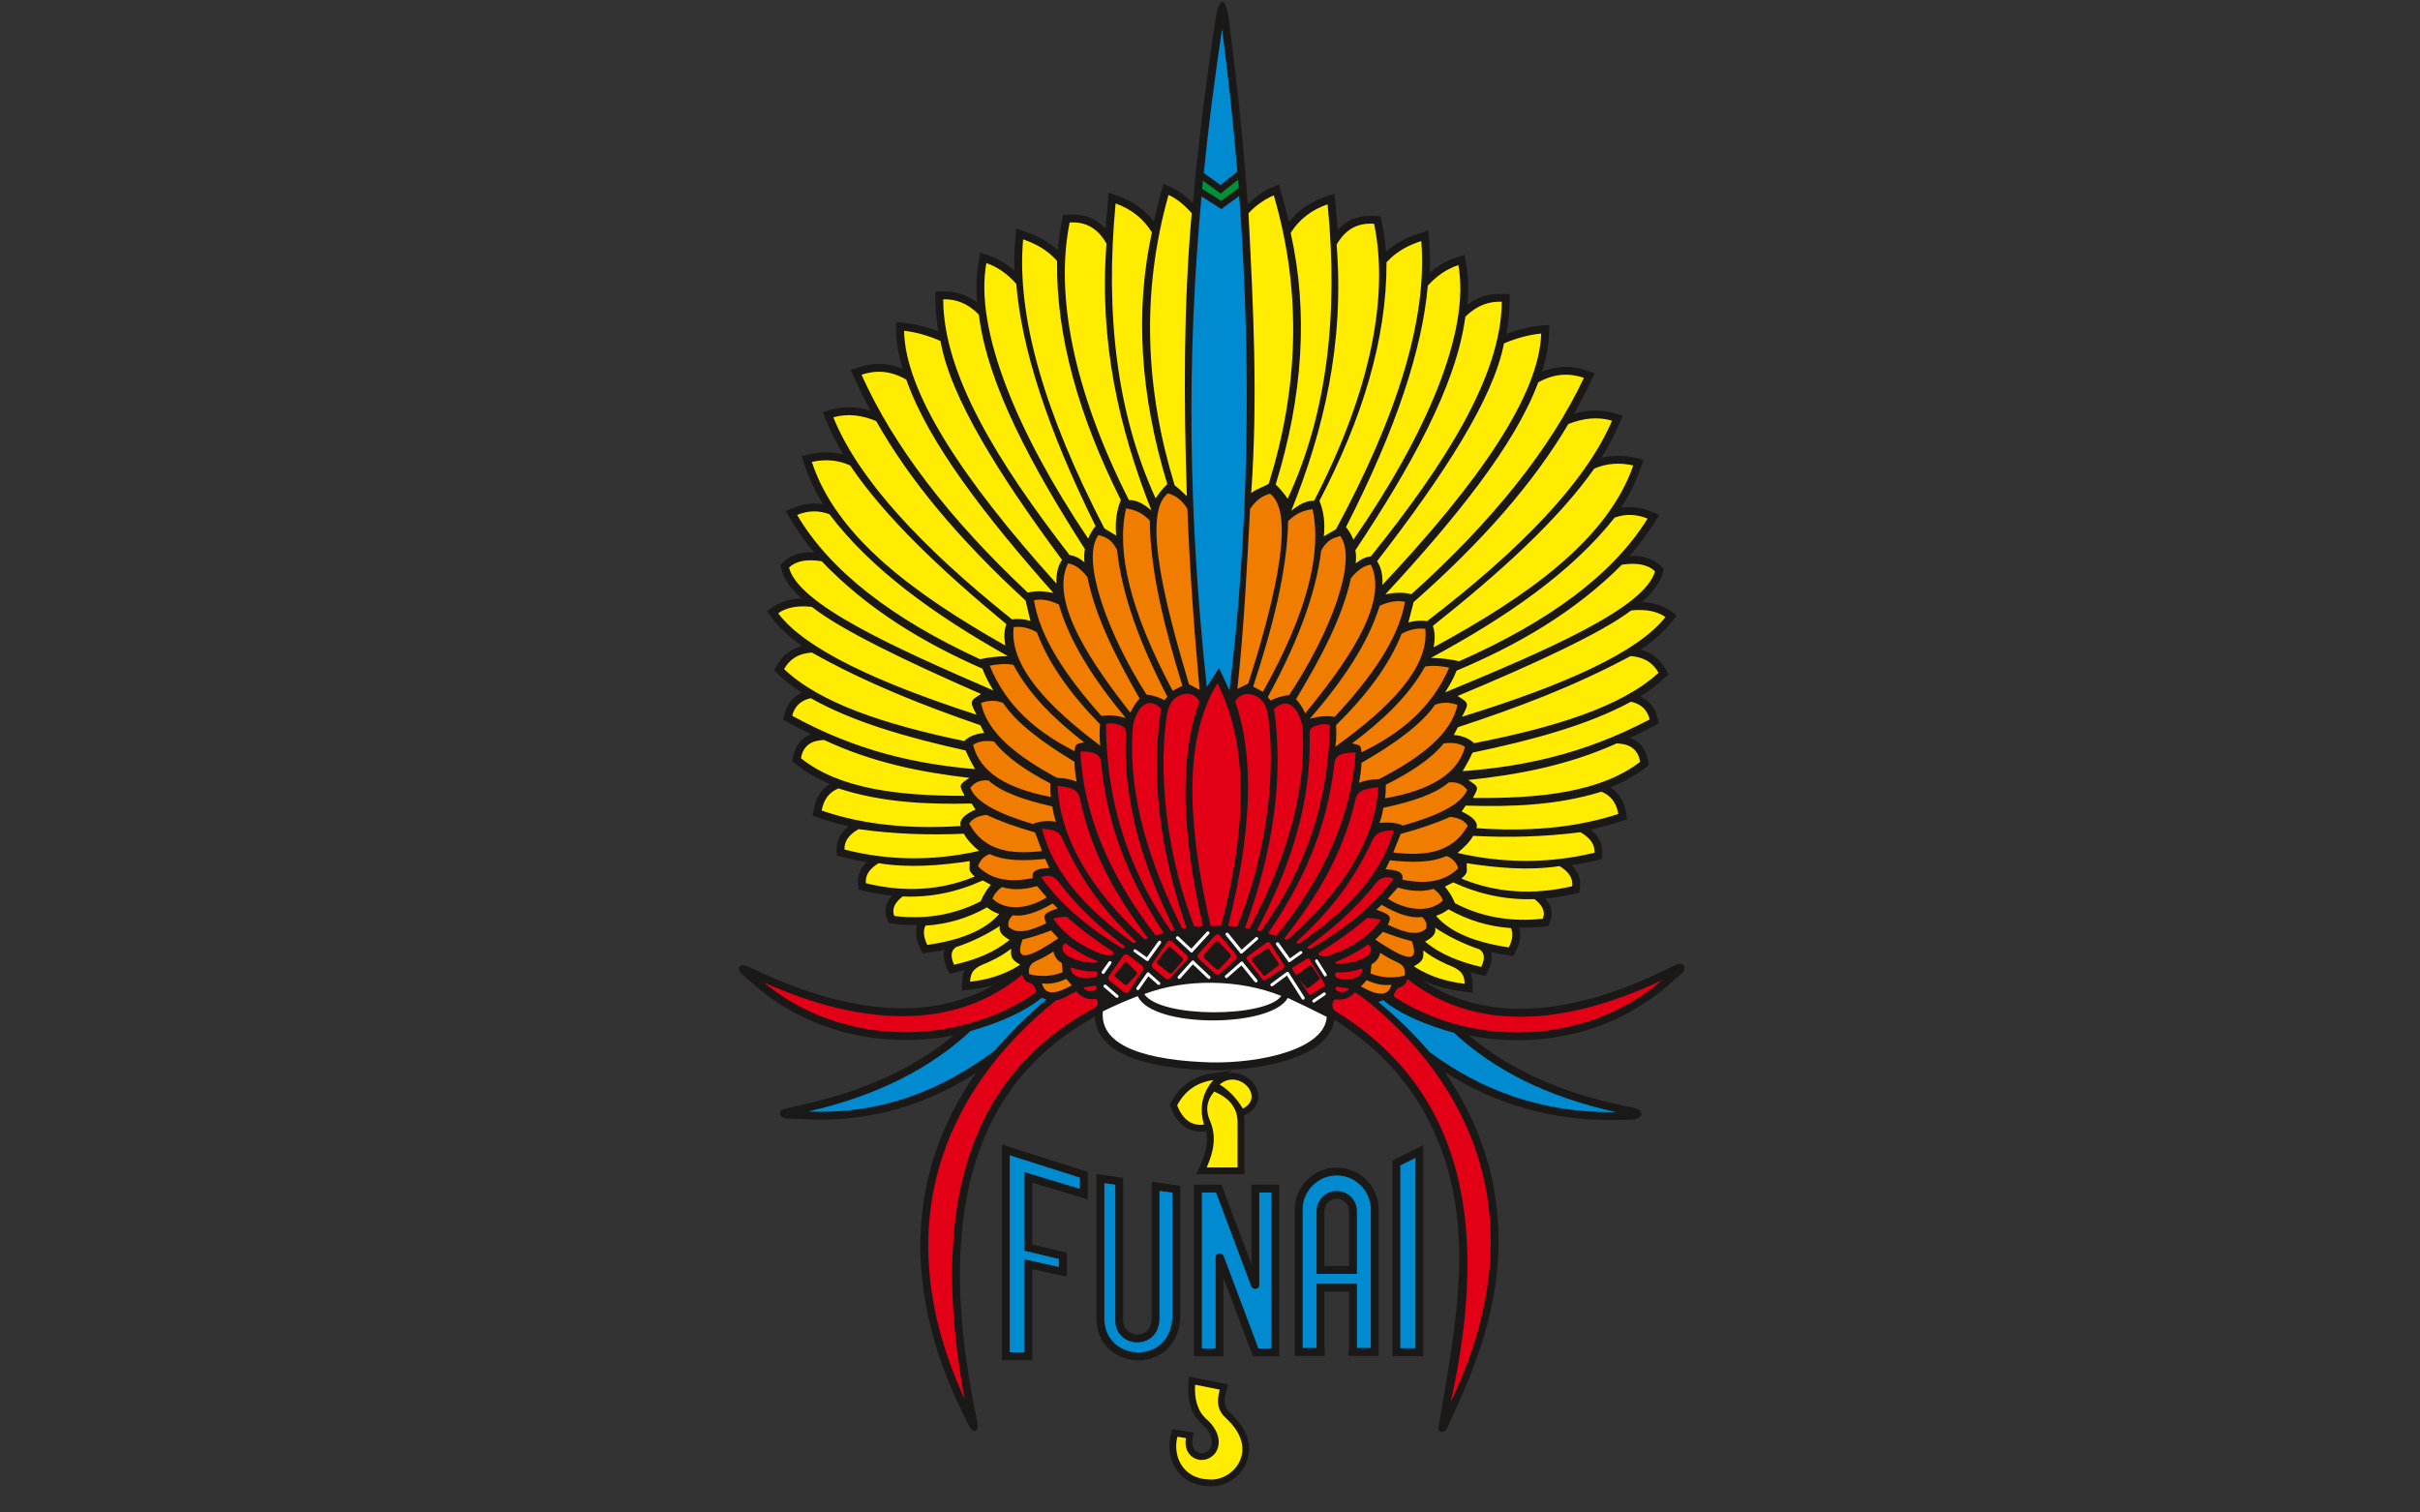 <svg xmlns="http://www.w3.org/2000/svg" viewBox="0 0 800 500"><rect x="0" y="0" width="800" height="500" fill="#333333" stroke="none"/><path d="M239.061 161.593c.266-4.183.6-8.359.994-12.522l.456-4.816 4.553 1.633c6.862 2.461 12.609 6.447 16.967 12.061.997-4.539 2.134-9.075 3.412-13.608l1.19-4.223 3.99 1.826c3.795 1.736 7.153 4.333 10.1 7.292.104-1.171.21-2.342.317-3.513l.122-1.325-.014-.009 1.141-12.77.12.087c2.281-22.083 5.143-44.101 8.465-66.051 2.002-16.696 5.808-16.543 7.441.072 2.847 21.651 5.203 43.366 7.044 65.126l.004-.003.088 1.103c.057.677.113 1.355.169 2.032l.165 2.006-.009.007.232 2.886.021-.015.24 3.263.142 1.77-.011.008.125 1.695c.106 1.435.209 2.871.311 4.307 3.16-3.198 6.787-5.998 10.912-7.804l3.913-1.714 1.201 4.099c1.34 4.575 2.532 9.152 3.58 13.729 4.454-5.623 10.324-9.55 17.269-11.936l4.491-1.543.469 4.726c.414 4.175.765 8.363 1.048 12.561 4.487-4.855 10.3-7.147 17.641-6.654l2.843.191.582 2.79c.968 4.637 1.631 9.342 2.026 14.08 4.517-4.076 9.663-6.657 15.614-8.645l4.55-1.521.386 4.782c.409 5.065.495 10.212.296 15.415 3.648-3.182 7.795-5.668 12.489-7.197l4.095-1.335.767 4.238c1.109 6.126 1.27 12.663.668 19.459 4.783-3.487 10.265-5.312 16.483-5.082l3.649.134-.03 3.651c-.042 5.114-.607 10.248-1.58 15.349 5.233-1.983 10.662-3.379 16.248-3.941l4.266-.429-.134 4.286c-.187 5.938-1.421 12.045-3.335 18.106 6.848-2.856 13.774-3.135 21.15-.652l4.002 1.347-1.804 3.819c-2.483 5.256-5.19 10.43-8.095 15.521 6.269-1.839 12.698-2.177 19.163-.298l4.077 1.184-1.671 3.902c-2.339 5.466-5.244 10.903-8.597 16.28 5.249-1.351 10.661-1.303 16.113-.062l4.098.932-1.384 3.969c-2.314 6.636-5.495 12.949-9.355 18.952 4.719-.808 9.429-.2 14.032 1.681l4.104 1.678-2.328 3.773c-3.454 5.598-7.43 10.888-11.821 15.886 5.346-.25 10.78.733 14.79 4.585l1.614 1.55-.594 2.157c-1.325 4.812-5.139 9.463-9.959 13.698 4.766.136 9.458 1.246 13.462 4.038l3.251 2.268-2.438 3.126c-3.834 4.915-9.072 9.358-14.798 13.297 5.056 1.303 9.043 4.165 11.834 9.158l1.452 2.596-2.193 2.009c-3.36 3.077-7.18 5.901-11.339 8.496 4.162 1.861 7.021 5.248 8.208 10.073l.702 2.854-2.6 1.369c-3.709 1.952-7.412 3.774-11.115 5.471 4.481 1.648 7.579 5.125 8.517 10.818l.366 2.22-1.784 1.37c-4.953 3.805-10.528 6.824-16.496 9.216 4.211 2.649 6.612 6.851 7.49 12.041l.539 3.189-3.073 1.008c-4.728 1.551-9.525 2.832-14.37 3.871 3.492 2.741 5.83 6.38 5.598 11.229l-.134 2.813-2.739.66c-3.944.951-7.89 1.73-11.837 2.338 2.836 2.704 4.596 6.172 4.048 10.468l-.331 2.596-2.55.59c-4.547 1.052-9.082 1.802-13.599 2.23 2.636 3.042 3.936 6.764 2.217 11.02l-.843 2.088-2.239.242c-3.931.423-7.821.591-11.664.486 1.198 3.712.142 7.6-1.562 11.089l-1.207 2.472-2.721-.404c-2.577-.382-5.256-.854-7.964-1.446.795 2.727.105 5.846-1.29 8.707l-1.313 2.691-2.916-.678c-1.469-.341-2.933-.711-4.388-1.113.681 1.476 1.069 3.241 1.125 5.401l.112 4.362-4.33-.536c-7.143-.884-13.713-2.571-19.973-5.6 34.249 23.368 77.424 13.578 112.941-3.224l7.886-3.73c3.445-2.018 6.185.615 3.109 4.014l-6.939 5.963c-18.347 15.767-41.404 24.447-65.49 25.655-9.719.487-19.535-.253-29.103-2.207 20.306 17.184 45.214 27.25 71.105 32.972l6.92 1.455c6.129 1.121 5.487 5.805-.682 5.781l-6.999.19c-30.207.4-57.121-7.203-81.856-22.926 5.111 7.358 9.602 15.155 13.341 23.39 9.033 19.891 13.086 41.064 12.268 62.886-1.134 30.258-11.827 56.735-24.441 83.632-1.482 2.78-4.535 2.095-4.107-.436 8.257-49.594 19.618-100.351-5.51-147.853-10.36-19.583-25.555-34.782-44.166-46.524-.12.855-.31 1.698-.57 2.523-4.734 15.008-30.107 20.125-48.023 21.302-3.378.186-6.75.331-10.136.275-15.3-.445-46.709-2.539-54.027-19.033-.933-2.104-1.417-4.306-1.508-6.556-18.126 10.009-33.264 23.459-44.239 41.186-11.691 18.882-17.317 40.431-19.261 62.403-2.288 25.866.393 52.635 5.067 78.102l2.317 11.468c.902 5.523-1.856 5.88-3.995 1.899l-5.431-11.117c-19.912-43.237-25.118-89.717-4.631-133.778 3.799-8.172 8.33-15.914 13.464-23.222-4.239 2.684-8.595 5.182-13.072 7.457-21.188 10.761-43.392 15.607-67.15 14.6-3.317-.142-6.635-.283-9.953-.424-4.141-.425-4.607-3.979-.356-4.773l9.72-2.221c25.575-5.844 50-15.896 70.208-32.679-32.269 6.448-67.091-.788-93.024-22.22-2.564-2.216-5.128-4.432-7.692-6.648-3.162-2.691-1.755-5.696 2.188-4.037l9.431 4.255c34.222 15.296 74.883 23.929 108.015 4.755-3.436.961-6.991 1.621-10.706 2.055l-4.364.51.173-4.39c.084-2.133.483-3.878 1.163-5.339-1.389.375-2.786.719-4.189 1.038l-2.965.674-1.278-2.76c-1.321-2.855-1.957-5.952-1.15-8.655-2.621.555-5.217.995-7.721 1.351l-2.764.392-1.173-2.533c-1.627-3.513-2.603-7.378-1.377-11.063-3.747.066-7.538-.135-11.366-.591l-2.259-.268-.809-2.126c-1.625-4.269-.304-7.955 2.34-10.97-4.408-.469-8.833-1.257-13.267-2.345l-2.549-.626-.289-2.609c-.475-4.283 1.298-7.73 4.138-10.415-3.853-.643-7.703-1.454-11.55-2.437l-2.734-.698-.092-2.82c-.158-4.84 2.177-8.449 5.676-11.168-4.734-1.082-9.418-2.403-14.031-3.993l-3.045-1.05.571-3.17c.932-5.174 3.351-9.363 7.556-11.979-5.833-2.448-11.271-5.521-16.087-9.375l-1.739-1.391.386-2.194c.995-5.65 4.077-9.126 8.557-10.742-3.619-1.732-7.233-3.59-10.852-5.578l-2.554-1.403.723-2.823c1.227-4.79 4.077-8.172 8.239-10.005-4.061-2.639-7.782-5.504-11.046-8.619l-2.117-2.021 1.441-2.548c2.809-4.967 6.782-7.822 11.848-9.082-5.938-4.249-10.924-8.744-14.435-13.449l-2.325-3.116 3.193-2.218c3.973-2.759 8.607-3.837 13.318-3.934-4.694-4.291-8.388-8.986-9.624-13.821l-.544-2.128 1.587-1.518c3.989-3.816 9.337-4.769 14.623-4.474-4.254-5.05-8.094-10.387-11.412-16.027l-2.208-3.753 4.035-1.635c4.55-1.843 9.18-2.417 13.807-1.577-3.712-6.046-6.751-12.396-8.933-19.061l-1.289-3.938 4.045-.899c5.355-1.19 10.674-1.194 15.809.187-3.224-5.416-6.004-10.888-8.226-16.381l-1.567-3.873 4.017-1.148c6.368-1.821 12.669-1.44 18.801.443-2.785-5.124-5.374-10.33-7.74-15.613l-1.698-3.791 3.942-1.31c7.261-2.413 14.056-2.092 20.741.797-1.794-6.077-2.919-12.19-3.018-18.123l-.072-4.271 4.246.474c5.487.612 10.806 2.059 15.921 4.089-.915-5.113-1.427-10.253-1.426-15.368l.001-3.65 3.649-.105c6.192-.178 11.574 1.718 16.249 5.273-.565-6.809-.38-13.351.737-19.472l.782-4.292 4.128 1.41c4.58 1.564 8.612 4.062 12.147 7.226-.146-5.178-.016-10.297.427-15.332l.423-4.816 4.562 1.599c5.875 2.058 10.918 4.704 15.317 8.833.381-4.736 1.025-9.437 1.97-14.071l.577-2.828 2.881-.172c7.282-.434 13 1.96 17.387 6.827z" style="fill:#1b1918;fill-rule:evenodd" transform="translate(199.836 -36.3) scale(.693)"/><path d="M363.625 519.928c3.728 1.733 7.587 2.759 11.734 2.229-1.586 6.195-7.305 4.856-14.52.794.929-1.008 1.857-2.015 2.787-3.023zm-143.379-.58c-3.684 1.701-7.486 2.692-11.55 2.126 1.469 6.209 7.103 4.92 14.242.921-.897-1.016-1.795-2.031-2.693-3.047zm-6.094-13.108c.413 2.173 1.476 4.109 3.968 5.527.142 1.464.283 2.929.425 4.393-5.216 2.061-10.536 2.261-15.943.921-.709-3.426.922-5.292 3.614-6.448 3.357-1.464 5.718-2.929 7.936-4.393zm-14.738-5.668c4.647-1.104 9.146-2.651 13.604-4.322 1.157 1.252 2.315 2.504 3.472 3.755-12.163 8.152-21.591 12.875-17.076.567zm14.379-17.196c-6.839 3.881-13.348 6.494-18.945 5.602-1.604 1.361-2.562 3.047-2.096 5.446 3.4 3.653 9.851 2.389 18.013-1.633-1.854-3.841-1.283-4.801 5.435-7.08-.802-.778-1.605-1.557-2.407-2.334zm-24.224-7.858c5.59 1.712 11.18 1.141 16.77-.467 1.527 1.79 3.054 3.579 4.581 5.369-7.449 4.952-19.032 7.249-25.777.7.596-2.089 2.175-3.93 4.426-5.602zm-11.386-9.88c.92-2.893 2.788-4.84 5.603-5.839 7.397 3.463 16.716 3.256 26.434 2.288.658 1.447 1.315 2.893 1.973 4.34-5.027.149-8.764 1.082-7.891 4.813-11.854 2.472-20.369.341-26.119-5.603zm4.197-24.497c6.336 3.041 14.15 5.787 22.979 8.331 1.121 2.964 2.242 5.928 3.363 8.893-14.468 1.609-27.52.288-34.749-13.105 1.682-2.496 4.485-3.87 8.407-4.119zm.837-16.432c6.145 5.58 17.185 9.382 30.45 12.374.282 2.244.767 4.71 1.698 7.279-4.328-.607-8.008-.243-11.04 1.092-15.002-4.513-26.82-9.801-29.844-17.227 2.103-2.791 5.015-3.964 8.735-3.518zm-7.4-17.044c2.564-1.671 5.899-2.185 10.005-1.543 6.127 7.841 15.835 14.171 26.841 19.956-.081 2.152.015 4.306.192 6.459-20.635-3.916-33.85-11.702-37.038-24.872zm3.824-19.959c3.382-1.268 6.863-1.437 10.492 0 6.3 9.482 18.668 18.799 34.052 28.036.06 3.166.459 6.332 1.012 9.5-2.609-1.138-5.799-1.692-9.387-1.844-19.504-10.492-33.603-22.004-36.169-35.691zm4.102-17.778c3.772-.772 7.543-1.09 11.317-.409 7.632 14.401 19.858 26.183 33.677 36.95-4.06.901-4.097.787-4.499 4.227-17.794-8.975-32.52-21.246-40.495-40.767zm11.453-18.407c3.681-.454 7.363.363 11.044 2.454 5.601 15.02 16.167 29.609 30.132 43.903-.273 3.18-.319 7.044.136 10.226-25.119-18.785-43.489-38.163-41.313-56.584zm9.681-12.816c3.442-.682 7.328-.181 11.862 2.045 5.188 18.043 16.897 36.085 31.905 54.129-3.863-1.114-7.727-1.66-11.589-.954-16.665-18.72-29.336-37.229-32.178-55.22zm16.256-17.6c3.183.507 6.26 2.696 9.233 6.571 3.878 19.309 13.852 38.621 24.891 57.932-1.921 2.009-3.214 4.335-4.416 6.705-17.06-21.671-39.036-52.642-29.708-71.208zm14.539-13.527c2.935 1.002 5.869 1.511 8.805 7.014 2.349 22.072 11.327 45.675 24.026 70.138-.448.547-.895 1.094-1.343 1.642-2.886-1.492-5.771-2.388-8.655-2.686-18.927-29.762-31.369-64.9-22.832-76.107zm13.132-12.684c3.63.592 7.31 1.632 11.341 5.82.136 24.105 7.01 51.098 15.52 78.793-1.542.796-3.084 1.592-4.626 2.388-20.34-38.029-26.968-66.482-22.235-87zm35.069 86.553c-2.674-29.168-4.737-58.031-5.82-86.403-2.858-4.452-5.993-6.44-9.252-7.312-13.451 9.78.857 60.271 9.998 91.03 1.691.895 3.383 1.791 5.074 2.686zm18.021-.402c3.141-29.14 4.553-57.551 6.061-85.91 2.975-4.425 6.196-6.386 9.529-7.229 13.562 9.899-.632 59.825-10.383 90.498-1.736.88-3.471 1.76-5.207 2.64zm35.856-85.798c-3.706.559-7.469 1.567-11.636 5.718-.483 24.101-7.626 51.336-16.691 78.952 1.559.809 3.119 1.619 4.678 2.429 21.262-37.842 28.175-66.54 23.648-87.098zm13.195 12.8c-3.004.975-6 1.458-9.069 6.934-2.709 22.048-12.192 45.568-25.476 69.914.448.551.896 1.102 1.345 1.653 2.961-1.466 5.912-2.336 8.854-2.608 19.705-29.59 32.881-64.612 24.346-75.893zm14.616 13.655c-3.249.478-6.415 2.64-9.499 6.488-4.226 19.272-14.663 38.492-26.183 57.702 1.928 2.026 3.212 4.363 4.402 6.744 17.687-21.515 40.515-52.286 31.28-70.934zm16.306 17.744c-3.497-.713-7.461-.247-12.112 1.938-5.543 17.994-17.728 35.93-33.273 53.837 3.951-1.079 7.895-1.591 11.819-.85 17.243-18.568 30.414-36.963 33.566-54.925zm9.677 12.901c-3.744-.487-7.505.297-11.284 2.355-5.92 14.967-16.891 29.461-31.321 43.629.233 3.183.224 7.046-.285 10.223 25.855-18.558 44.843-37.769 42.89-56.207zm11.402 18.506c-3.831-.806-7.668-1.157-11.521-.51-7.979 14.33-20.601 26.002-34.832 36.644 4.123.938 4.162.824 4.522 4.266 18.254-8.815 33.429-20.953 41.831-40.4zm3.924 17.812c-3.426-1.298-6.97-1.498-10.687-.093-6.553 9.424-19.283 18.63-35.086 27.728-.107 3.165-.558 6.328-1.167 9.489 2.674-1.114 5.931-1.64 9.588-1.76 20.017-10.316 34.543-21.701 37.352-35.364zm3.609 19.99c-2.588-1.694-5.977-2.237-10.169-1.632-6.353 7.786-16.332 14.028-27.625 19.713.051 2.153-.077 4.305-.288 6.457 21.075-3.731 34.646-11.398 38.082-24.538zm-7.781 16.976c-6.34 5.525-17.639 9.227-31.193 12.1-.32 2.241-.849 4.703-1.834 7.263 4.417-.568 8.16-.171 11.229 1.191 15.345-4.379 27.459-9.56 30.645-16.958-2.102-2.81-5.051-4.008-8.847-3.596zm.617 16.438c-6.497 2.984-14.496 5.659-23.526 8.125-1.184 2.953-2.368 5.907-3.553 8.861 14.715 1.738 28.028.534 35.583-12.793-1.678-2.511-4.513-3.909-8.504-4.193zm3.925 24.531c-.896-2.901-2.77-4.864-5.623-5.889-7.585 3.396-17.074 3.106-26.959 2.052-.69 1.44-1.381 2.881-2.071 4.322 5.118.194 8.912 1.161 7.969 4.883 12.039 2.578 20.743.523 26.685-5.369zm-11.74 9.777c-5.718 1.663-11.404 1.041-17.075-.617-1.58 1.776-3.162 3.552-4.743 5.328 7.516 5.018 19.282 7.418 26.247.93-.578-2.094-2.159-3.949-4.428-5.641zm-24.787 7.641c6.911 3.942 13.503 6.613 19.217 5.771 1.614 1.375 2.565 3.069 2.057 5.465-3.515 3.623-10.069 2.3-18.324-1.794 1.943-3.824 1.375-4.788-5.435-7.128.829-.771 1.658-1.542 2.485-2.313zm14.4 17.322c-4.717-1.145-9.278-2.732-13.795-4.444-1.197 1.241-2.394 2.483-3.591 3.724 12.272 8.26 21.808 13.067 17.386.72zm-15.093 5.536c-.452 2.169-1.562 4.095-4.121 5.49-.165 1.463-.331 2.926-.496 4.389 5.284 2.107 10.7 2.355 16.226 1.064.771-3.419-.863-5.299-3.588-6.48-3.398-1.494-5.782-2.98-8.021-4.463z" style="fill:#f07c00;fill-rule:evenodd" transform="translate(199.836 -36.3) scale(.693)"/><path d="M370.349 491.167c-2.04-.52-4.197-.818-6.471-.894-7.348 6.09-14.826 11.586-22.497 16.216-1.137.757-.78 1.669.314 1.929 1.596.214 3.234.026 4.956-.543 10.112-3.666 18.307-8.982 23.698-16.708zm-34.181 18.505 7.202 11.927c.245.406.558.967.157 1.212l-6.178 3.772c-.401.245-.949.547-1.212.157l-4.679-6.938 3.462 3.807c.315.347.843.132 1.212-.157l4.902-3.831c.369-.288.105-.817-.157-1.212l-3.607-5.434c-.263-.394-.829-.123-1.212.157l-5.834 4.274c-.106.077-.164.175-.188.288l-1.684-2.497c-.263-.389-.561-.963-.157-1.212l6.761-4.158c.405-.248.967-.562 1.212-.157zm-18.791-7.641 6.445 10.223c.379.601.822 1.423.235 1.815l-8.211 5.476c-.587.392-1.379.791-1.815.236l-7.232-9.211c-.436-.555-.813-1.398-.236-1.815l8.999-6.488c.577-.416 1.435-.836 1.815-.235zm-.515 2.887 4.535 6.767c.264.394.529.924.157 1.212l-6.004 4.642c-.372.288-.925.531-1.212.157l-5.292-6.904c-.286-.373-.552-.948-.157-1.212l6.761-4.506c.396-.264.947-.551 1.212-.157zm-23.439-6.453 7.588 9.05c.577.687.955 1.684.297 2.287l-7.565 6.927c-.659.603-1.625.897-2.287.297l-7.935-7.195c-.662-.6-.897-1.621-.297-2.287l7.912-8.784c.6-.666 1.71-.984 2.287-.296zm-.454 3.219 5.286 5.527c.491.514.712 1.293.235 1.815l-4.907 5.36c-.477.522-1.292.711-1.815.236l-5.609-5.095c-.523-.475-.712-1.286-.236-1.815l5.231-5.792c.477-.529 1.323-.749 1.815-.236zm-22.272-.204 6.893 6.383c.659.609.899 1.627.296 2.287l-7.97 8.725c-.603.661-1.6.871-2.287.297l-5.907-4.934c-.686-.573-.805-1.548-.297-2.287l6.985-10.174c.508-.739 1.628-.906 2.287-.296zm-.512 2.929 5.227 4.657c.531.473.698 1.278.236 1.815l-4.617 5.36c-.463.537-1.261.677-1.815.235l-5.145-4.109c-.553-.442-.669-1.25-.236-1.815l4.535-5.908c.434-.565 1.284-.709 1.815-.236zm-20.417 3.564 6.66 4.992c.718.538.791 1.54.297 2.287l-6.696 10.116c-.494.747-1.586.855-2.287.296l-6.777-5.397c-.701-.558-.812-1.553-.297-2.287l6.811-9.711c.515-.734 1.57-.835 2.287-.296zm-.436 3.606 4.288 4.327c.374.377.537.968.176 1.356l-4.309 4.626c-.362.388-.947.514-1.355.175l-4.472-3.712c-.408-.339-.522-.952-.176-1.355l4.492-5.242c.346-.404.981-.553 1.356-.176zm-15.479 21.535c-65.021 34.774-77.493 102.597-62.072 186.615-37.221-80.823-10.821-146.675 43.794-190.299 1.363.034 2.554-.625 3.788-1.188 1.914-.984 3.827-1.968 5.741-2.953 2.299 2.805 5.262 4.028 8.891 3.666.658-.039 1.006.165 1.27 1.426.252 1.395-.336 2.08-1.412 2.734zM75.969 521.042c48.389 21.629 91.847 22.524 123.329-3.757.558 2.116 1.717 3.562 3.758 4.026 1.226.368 1.523.951 2.416 2.416.953 1.602.251 2.271-.671 2.818-36.957 24.706-91.207 25.592-128.831-5.502zM348.591 534.682c62.868 38.623 73.175 104.943 55.069 186.501 38.677-80.479 14.867-145.841-38.241-190.087-2.514-1.802-4.643-3.787-7.525-5.302-2.464 2.784-5.287 3.731-8.967 3.337-.916-.143-1.279.603-1.603 1.861-.318 1.392.201 3.026 1.268 3.69zm155.852-14.701c-47.241 22.349-90.012 24.298-121.499-.625-.511 2.084-1.625 3.526-3.626 4.03-1.201.39-1.482.968-2.333 2.422-.909 1.59-.205 2.228.714 2.74 36.847 23.246 90.28 22.771 126.744-8.567zM265.485 390.382c-7.945-7.613-13.157 3.033-13.63 10.519-1.844 31.214 7.728 62.713 23.705 94.375.691-.099 1.383-.198 2.074-.296-12.82-37.284-17.148-72.227-12.149-104.598zm18.289-3.388c-9.401 25.702-8.821 61.407 1.741 107.115-1.393.058-2.785.116-4.178.174-11.576-29.344-17.561-67.591-13.334-99.264.71-5.325 2.336-10.215 8.505-11.533 2.655-.567 5.408.223 7.266 3.507zm-56.794 23.842c1.485 30.376 14.105 59.59 35.953 87.841 1.273-.425 2.546-.85 3.818-1.275-15.258-23.37-26.958-49.324-29.908-81.624-.305-3.842-3.837-4.897-9.864-4.942zm-10.868 16.461c1.242 24.968 15.522 49.362 41.672 73.234.479-.206.958-.411 1.437-.617-14.061-18.884-26.708-39.281-32.537-66.96-1.092-4.793-5.611-4.964-10.572-5.657zm84.699-40.274c9.208 25.783 8.106 61.478-3.306 107.086 1.418.07 2.835.141 4.253.212 12.211-29.238 18.855-67.426 15.002-99.132-.647-5.331-2.234-10.235-8.498-11.608-2.697-.591-5.512.174-7.451 3.442zm-28.841 108.834c-15.751-31.122-24.251-61.562-23.374-91.115.129-4.408.668-5.634-4.261-6.972-1.694-.46-3.388-.479-5.081-.012 0 34.62 9.343 67.732 31.088 98.845.542-.249 1.085-.497 1.628-.746zm47.422-105.283c8.202-7.541 13.357 3.15 13.733 10.639 1.432 31.226-8.769 62.636-25.496 94.151-.703-.105-1.405-.21-2.108-.315 13.592-37.164 18.501-72.064 13.872-104.476zm38.928 20.795c-1.948 30.359-15.221 59.456-37.879 87.509-1.29-.436-2.581-.873-3.871-1.309 15.876-23.231 28.165-49.077 31.632-81.346.366-3.839 3.979-4.862 10.118-4.853zm-109.769 92.725c-.53.223-1.061.447-1.591.67-15.115-9.225-28.625-19.915-38.604-33.831 2.987-1.452 5.638-.893 7.955 1.675 9.671 13.053 20.781 22.684 32.24 31.486zm-20.156 19.294c1.783-.199 3.524-.42 5.116-.717 1.943-.298 1.894 2.27-1.216 2.438-2.174.126-3.16-.699-3.899-1.72zm133.095-9.01c-3.897 1.327-7.824 2.033-11.796 1.833-1.444-.107-1.793 2.279.106 2.761 6.468 1.597 11.975-.559 11.691-4.594zm-26.476-9.955c.537.228 1.074.456 1.611.684 15.528-9.089 29.443-19.657 39.806-33.481-3.022-1.478-5.73-.944-8.127 1.603-10.037 12.965-21.492 22.495-33.29 31.194zm-45.881-10.362h4.997c10.99-41.915 14.55-83.415-1.723-115.793-18.093 29.092-12.701 74.858-3.274 115.793zm40.624 7.93c13.172-12.138 25.981-25.914 36.699-49.086 1.739-3.484 4.371-4.281 9.969-4.441-5.887 21.61-22.969 38.844-45.141 54.09-.509-.187-1.017-.375-1.527-.563zm34.708.821c-5.112 3.491-10.343 6.457-15.78 8.489-.875.441 1.113.907 2.383.863 13.127-1.226 16.864-6.074 13.396-9.351zm-9.196 21.084c-1.813-.215-3.584-.452-5.2-.763-1.975-.316-1.962 2.252 1.204 2.448 2.212.145 3.229-.67 3.996-1.685zm-132.847-10.079c3.806 1.361 7.652 2.102 11.554 1.936 1.418-.095 1.728 2.294-.143 2.76-6.372 1.54-11.747-.664-11.411-4.696zm146.733-85.891c-1.623 24.954-16.517 49.218-43.495 72.852-.485-.21-.97-.419-1.455-.629 14.593-18.757 27.766-39.037 34.1-66.661 1.181-4.782 5.787-4.913 10.85-5.562zm-115.409 73.782c-12.76-12.254-25.14-26.142-35.335-49.408-1.658-3.499-4.231-4.319-9.723-4.529 5.475 21.662 22.002 39.046 43.552 54.486.502-.183 1.004-.366 1.506-.549zm-39.695-11.18c2.01-.502 4.131-.782 6.364-.837 7.128 6.155 14.392 11.716 21.856 16.413 1.106.768.743 1.676-.335 1.926-1.57.2-3.175-.003-4.857-.586-9.875-3.754-17.844-9.142-23.029-16.916zm97.227 5.449c16.489-30.977 25.583-61.337 25.112-90.895-.069-4.409-.6-5.64 4.44-6.933 1.732-.445 3.458-.448 5.176.033-.495 34.615-10.486 67.64-33.08 98.555-.549-.253-1.098-.507-1.647-.76zm-91.613 6.247c4.97 3.536 10.062 6.548 15.37 8.627.853.449-1.106.897-2.352.842-12.869-1.341-16.469-6.223-13.019-9.469z" style="fill:#e30016;fill-rule:evenodd" transform="translate(199.836 -36.3) scale(.693)"/><path d="M482.595 582.921c-33.078-7.311-58.395-20.238-77.281-37.82-13.274-3.747-25.138-8.534-33.899-15.607-.762.284-1.524.567-2.286.851 9.039 7.409 16.914 15.172 24.445 23.908 24.921 18.352 53.601 29.138 89.022 28.669zM294.589 66.218c-3.551 23.463-6.462 46.239-8.727 68.656l7.971 5.781 8.041-6.361c-1.843-22.402-4.265-45.1-7.285-68.077zm-9.807 79.848c-7.09 77.197-6.397 150.733 2.519 234.093 1.952-3.048 3.904-6.096 5.856-9.144 1.66 3.6 3.319 7.199 4.979 10.799 8.905-73.89 10.77-152.834 4.643-235.93l-8.53 6.207zM97.139 582.603c33.029-7.547 58.412-20.655 77.459-38.372 13.266-3.842 25.142-8.713 33.963-15.849.755.278 1.51.556 2.264.834-9.101 7.473-17.288 15.759-24.906 24.549-25.064 18.53-53.546 30.333-88.78 28.839z" style="fill:#008bd0;fill-rule:evenodd" transform="translate(199.836 -36.3) scale(.693)"/><path d="m285.094 142.446 9.033 5.75 8.37-6.091-.317-3.946-8.262 6.536-8.476-6.147z" style="fill:#009035;fill-rule:evenodd" transform="translate(199.836 -36.3) scale(.693)"/><path d="M337.653 530.105c.121.396.601.726.942.498l4.98-3.347c.342-.229.621-.546.498-.943-.122-.397-.6-.728-.942-.498l-4.98 3.347c-.343.23-.62.546-.497.943zm-96.101-19.116c.339.239.419.712.18 1.049l-3.262 4.615c-.238.34-.711.421-1.05.182-.339-.239-.419-.712-.18-1.05l3.262-4.615c.238-.34.711-.421 1.05-.182zm-3.191 11.18c-.339.239-.494.779-.18 1.05l5.649 4.867c.314.271.712.42 1.05.18.339-.239.495-.779.18-1.051l-5.649-4.867c-.314-.271-.711-.42-1.05-.18zm26.869-20.914c.339.239.421.715.18 1.05l-5.676 7.906c-.043.205-.174.411-.346.532-.339.24-.715.061-1.05-.18l-5.838-4.175c-.336-.24-.158-.811.18-1.05.339-.239.713-.061 1.05.18l4.968 3.553 5.481-7.635c.242-.337.712-.42 1.05-.18zm-5.464 15.073c.118.083.205.193.258.317l4.946 4.416c.31.276.159.81-.18 1.05-.339.24-.742.096-1.05-.18l-4.295-3.834-4.394 6.283c-.237.339-.712.42-1.05.181-.339-.24-.419-.711-.18-1.05l4.896-7.002c.238-.34.711-.42 1.05-.18zm28.514-19.532c.338.239.458.747.18 1.051l-7.656 8.367c-.051.174-.162.34-.313.447-.339.24-.749.102-1.051-.18l-6.717-6.311c-.301-.282-.158-.811.18-1.05.339-.239.749-.104 1.05.18l5.995 5.633 7.28-7.957c.28-.306.711-.42 1.05-.18zm.502 22.484c.338-.239.479-.768.18-1.051l-7.546-7.144c-.05-.162-.153-.311-.298-.414-.339-.24-.776-.128-1.05.18l-6.529 7.315c-.275.308-.158.811.18 1.05.339.24.775.129 1.051-.18l5.905-6.618 7.056 6.681c.301.284.712.42 1.05.18zm7.776-21.848c-.338.239-.439.731-.18 1.051l6.637 8.206c.047.187.166.369.327.483.339.24.741.093 1.05-.18l7.282-6.436c.309-.273.158-.811-.18-1.05-.339-.24-.741-.094-1.051.18l-6.508 5.752-6.328-7.824c-.26-.322-.712-.42-1.05-.18zm14.645 23.481c.338-.239.439-.731.18-1.051l-6.639-8.208c-.047-.188-.164-.367-.325-.481-.339-.24-.741-.093-1.05.18l-7.282 6.436c-.309.273-.158.811.18 1.05.339.24.741.094 1.05-.18l6.508-5.752 6.328 7.824c.26.322.712.42 1.05.18zm9.409-18.897c-.338.239-.42.717-.18 1.052l5.489 7.656c.043.204.174.409.345.53.339.24.715.06 1.05-.18l5.398-3.861c.335-.239.158-.811-.18-1.05-.339-.24-.715-.061-1.05.18l-4.527 3.239-5.294-7.384c-.24-.336-.712-.42-1.05-.181zm13.095 27.114c.338-.239.401-.704.18-1.051l-7.307-11.455c-.034-.216-.167-.435-.348-.563-.339-.24-.719-.066-1.05.18l-7.408 5.494c-.331.245-.158.811.18 1.05.339.24.719.066 1.05-.18l6.52-4.837 7.132 11.18c.222.348.712.42 1.05.181zm5.368-18.782c.256-.326.839-.474 1.058-.127l4.148 6.591c.22.348.384.732.127 1.058-.257.328-.838.477-1.058.127l-4.149-6.591c-.22-.35-.383-.732-.126-1.058zm-101.334 24.49c5.411-2.716 10.982-5.077 16.654-7.277 6.712 15.402 63.583 15.228 71.555.873 6.197 2.883 12.393 5.883 18.591 9.024-.989 15.382-31.288 22.134-54.998 21.735-29.573-.859-53.543-7.195-51.802-24.354z" style="fill:#fff;fill-rule:evenodd" transform="translate(199.836 -36.3) scale(.693)"/><path d="M257.493 526.589c19.752-7.529 45.508-7.124 65.359.873-7.166 10.361-57.613 10.757-65.359-.873z" style="fill:#fff;fill-rule:evenodd" transform="translate(199.836 -36.3) scale(.693)"/><path d="M304.957 584.61c.154.925.243 1.89.261 2.898l.001.06v24.956h-22.883l1.972-4.511c2.298-5.257 3.862-10.582 2.723-16.045l-.675.081c-8.174.981-13.326-3.938-16.186-11.229l-.544-1.388.706-1.313c4.264-7.935 10.809-12.426 19.624-13.745l8.558-1.281-1.061 1.236c2.469-.433 5.059-.082 7.512 1.107 3.821 1.851 6.984 5.722 6.938 10.121-.041 3.914-2.566 6.814-5.917 8.526zm-16.205 159.041c2.681-4.168-.422-9.054-3.694-11.852l-.047-.041c-5.449-4.847-6.961-12.018-6.469-19.043l.255-3.647 3.586.713c3.908.777 7.817 1.554 11.725 2.331l3.39.674-.911 3.334c-1.112 4.068-1.296 7.407 2.041 10.386 6.691 6.145 11.414 14.924 7.445 23.935-2.79 6.336-9.533 10.995-16.489 10.945-6.986.053-13.441-2.487-17.213-8.605-2.859-4.637-3.604-10.633-2.194-15.873l.754-2.8 2.863.456c1.365.217 2.73.435 4.095.653l3.284.524-.629 3.265c-1.124 5.84 4.553 8.92 8.208 4.646z" style="fill:#1b1918;fill-rule:evenodd" transform="translate(199.836 -36.3) scale(.693)"/><path d="M281.756 712.939c3.908.777 7.816 1.554 11.725 2.331-1.614 5.905-.994 10.07 2.978 13.615 16.226 14.903 3.851 29.357-6.886 29.28-14.625.111-18.504-12.17-16.284-20.421 1.365.217 2.73.435 4.094.653-1.815 9.432 8.359 14.002 13.958 7.18 3.787-5.62.525-12.194-4.188-16.226-4.455-3.964-5.846-9.995-5.397-16.412zm8.675-145.379c-7.138 1.068-13.179 4.483-17.263 12.084 2.862 7.297 7.296 9.868 12.804 9.207-2.314-7.947-.961-14.98 4.46-21.291zm.418 5.545c-3.785 4.429-4.231 9.192-1.909 14.234 3.193 7.563 1.448 14.808-1.68 21.964h14.739v-21.735c-.125-6.674-3.899-11.465-11.15-14.463zm2.596-3.367c4.301 2.602 7.992 6.428 11.073 11.479 10.906-5.573-2.05-19.328-11.073-11.479z" style="fill:#ffec00;fill-rule:evenodd" transform="translate(199.836 -36.3) scale(.693)"/><path d="M234.683 679.913v-67.46l12.737 1.775v67.234l-.005.103c-.512 9.356 13.105 10.436 13.55.163v-65.613l13.675 1.901v62.75l-.003.071c-.274 7.276-3.337 13.962-9.77 17.73-5.334 3.125-12.001 3.54-17.75 1.335-8.448-3.241-12.88-11.115-12.434-19.989zm141.168 19.366V606.015l14.755-7.378v100.642zm-20.683-30.745h-11.754v26.159c0 .143.006.287.017.429l.29 4.027h-14.439v-69.797c0-11.012 8.997-20.009 20.009-20.009 11.012 0 20.009 8.997 20.009 20.009v69.797h-14.439l.29-4.027c.01-.143.017-.286.017-.429zm-46.563-13.008v-38.038h13.29v81.878l-12.601-.001-14.028-37.367v37.367l-14.047-.002V617.488h13.105zM204.12 616.599v29.452l16.409 3.916v11.482l-16.409-3.63v43.411h-14.548V598.352l40.973 13.049v13.146zm151.048 39.701v-26.159c0-3.225-2.652-5.877-5.877-5.877-3.225 0-5.877 2.652-5.877 5.877v26.159z" style="fill:#1b1918;fill-rule:evenodd" transform="translate(199.836 -36.3) scale(.693)"/><path d="M270.881 680.695v-59.407l-6.16-.856v61.373c-.578 15.346-21.845 13.918-21.059-.444v-63.862l-5.222-.728v63.241c-1.21 22.123 31.55 24.323 32.441.684zm108.727 14.827h7.24V604.717l-7.24 3.62zm-20.709-.13h6.643v-66.039c0-8.939-7.313-16.251-16.252-16.251s-16.251 7.313-16.251 16.251v66.039h6.643c-.017-.231-.026-.464-.026-.699v-29.917h19.269v29.917c0 .235-.01.468-.026.699zm-9.608-35.334h9.634v-29.917c0-5.299-4.335-9.634-9.634-9.634-5.299 0-9.634 4.335-9.634 9.634v29.917zm-64.314 35.549v-74.361h6.745l16.789 44.719c1 2.005 3.936 1.621 3.852-.837V621.246h5.775v74.363l-6.24-.001-16.537-44.048c-1-2.005-3.936-1.621-3.852.837v43.21zm-58.19-76.115v-5.345l-33.458-10.655v93.98h7.032v-44.333l16.409 3.63v-3.836l-16.409-3.916v-37.472z" style="fill:#008bd0;fill-rule:evenodd" transform="translate(199.836 -36.3) scale(.693)"/><path d="M280.116 154.089c-3.961 44.089-3.802 89.354-2.328 134.997-1.939-1.927-3.878-3.697-5.819-5.237-13.91-45.424-16.153-91.515-2.909-138.489 3.777 1.728 7.463 4.637 11.056 8.728zm110.499 351.674c2.442 1.884 4.732 3.649 11.476 6.761 5.796 2.19 8.108 4.027 8.24 9.155-8.11-1.004-16.206-3.124-24.256-8.327 4.839-2.622 4.615-4.198 4.54-7.589zm-83.416-351.643c2.283 45.202 4.537 87.373 1.29 133.516 1.967-1.897 6.432-3.082 8.402-4.593 13.974-44.982 16.06-90.73 2.365-137.492-3.84 1.682-8.415 4.538-12.058 8.569zm20.122 9.365c8.379 37.358 5.995 77.362-7.15 120.012 2.144 2.03 4.017 4.325 5.702 6.803 18.709-40.253 24.312-87.471 19.058-140.459-7.581 2.604-13.514 7.118-17.611 13.644zm39.788-4.358c-6.923-.465-13.156 1.766-17.875 9.933 3.749 47.324-6.159 88.405-21.622 126.949 3.471-2.73 7.013-4.956 10.891-4.747 27.675-53.524 35.586-98.691 28.605-132.135zm5.925 18.388c.164 36.308-11.467 74.379-31.993 113.785 2.004 4.849 2.789 10.445 2.099 16.944 1.926-1.128 3.852-2.256 5.777-3.384 29.133-53.936 43.703-100.294 40.699-137.503-5.907 1.974-11.61 4.708-16.583 10.157zm34.278 1.331c-5.481 1.786-10.319 5.095-14.571 9.791-2.64 30.159-14.986 68.114-39.038 115.174 1.409 1.68 2.594 3.688 3.553 6.024 34.61-49.964 55.812-99.201 50.057-130.988zm20.71 17.462c-5.953-.22-11.777 1.621-17.377 7.132-4.32 33.111-26.6 72.512-52.478 111.445.413 2.023.422 4.122.153 6.274 2.491-2.057 4.906-3.183 7.244-3.376 35.574-44.201 62.168-86.145 62.458-121.475zm18.802 15.178c-6.044.608-11.951 2.261-17.757 4.7-5.034 26.447-28.94 63.089-60.524 103.881 2.177 3.377 2.785 7.232 2.512 11.353 46.737-49.655 74.859-90.923 75.77-119.934zm-74.329 124.413c33.636-36.41 61.813-71.24 72.919-101.133 8.137-4.484 15.203-4.362 21.783-2.147-15.96 33.784-43.384 68.187-82.271 103.209-4.128-1.055-8.276-.792-12.431.07zm108.118-82.843c-6.918-2.01-13.875-1.171-20.861 1.615-16.323 27.697-40.867 55.95-73.784 84.942-.838 3.229-1.676 6.458-2.515 9.688 2.998-.844 5.987-1.058 8.966-.64 44.365-33.997 75.577-66.124 88.194-95.605zm10.136 21.36c-6.632-1.51-12.838-1.006-18.618 1.512-17.168 24.347-44.79 49.468-76.997 75.025 1.15 3.164 1.043 6.625.365 10.22 45.01-24.442 82.881-51.295 95.25-86.756zm-8.887 24.877c-20.393 25.856-51.398 47.428-87.629 66.893 4.49.178 8.978.552 13.455 1.625 42.746-18.874 73.395-41.349 89.864-68.046-4.99-2.04-10.188-2.448-15.69-.472zm3.432 22.472c-22.558 22.623-49.627 38.265-78.865 50.556-1.242 3.45-3.282 6.894-5.437 10.336 48.865-20.218 95.319-40.286 100.124-57.739-3.549-3.409-9.026-4.183-15.822-3.154zm4.465 21.812c-13.931 10.501-44.234 24.715-82.82 40.808 5.725 3.427 5.379 3.759 2.076 9.9 48.974-15.085 84.023-30.811 97.077-47.55-4.054-2.827-9.499-3.879-16.334-3.158zm13.053 29.758c-2.321-4.152-5.984-7.366-13.364-7.989-26.965 14.505-54.582 24.812-82.381 33.945-.643 1.222-1.286 2.445-1.929 3.667 3.65.338 6.964 1.37 9.669 3.937 38.471-7.504 70.345-17.387 88.005-33.561zm-4.242 22.238c-1.129-4.588-4.103-7.405-8.921-8.452-20.915 11.32-47.462 18.399-75.589 24.291-1.35 2.947-2.928 5.892-4.733 8.835 28.152-2.131 57.238-7.826 89.243-24.674zm-15.689 11.418c-23.428 10.538-47.115 14.977-70.884 17.466 5.552 3.51 4.869 3.559 2.266 8.561 31.902.344 60.847-2.697 79.753-17.22-1.06-6.431-5.437-8.59-11.134-8.807zm-7.325 23.048c-20.835 6.465-42.658 7.333-64.758 6.633-.639.943-1.278 1.887-1.917 2.83 4.944 2.276 8.036 4.816 7.052 7.934 24.202 1.733 46.976.008 67.66-6.775-.957-5.661-3.839-8.953-8.037-10.621zm-10.002 19.34c-17.576 2.235-34.584 2.608-51.209 1.728-1.46 2.722-4.172 5.434-7.453 8.141 21.492 4.94 43.255 5.229 65.347-.097.164-3.431-1.382-6.739-6.685-9.772zm-9.956 16.158c-15.09 2.26-30.2.813-44.314-1.394-.063 4.466.921 4.27-2.52 7.347 16.396 6.787 34.008 8.003 52.838 3.646.461-3.616-1.45-6.832-6.005-9.599zm-8.014 25.104c1.469-3.64-.457-6.643-3.928-9.358-13.65.501-26.536-2.347-38.787-7.97-1.323.675-2.645 1.349-3.969 2.024 1.746 2.114 3.416 4.511 4.811 7.913 13.05 6.786 27.062 8.986 41.873 7.391zm-15.206 4.469c-10.616-.739-20.545-3.731-29.786-8.981-1.992 1.578-3.974 2.489-5.954 3.097 6.634 7.814 18.516 12.671 34.746 15.079 1.629-3.336 2.33-6.48.994-9.194zm-36.19-.197c.67 2.225-.518 4.434-4.773 6.618 7.419 6.2 16.684 9.753 26.787 12.103 1.902-3.899 1.654-6.687-.742-8.362-7.759-2.652-14.85-6.106-21.272-10.359zm-202.235 10.032c-2.424 1.863-4.696 3.608-11.36 6.66-5.721 2.139-8.015 3.956-8.217 9.083 7.976-.932 15.952-2.981 23.927-8.114-4.713-2.665-4.471-4.239-4.35-7.629zm-5.317-10.899c-.69 2.219.446 4.439 4.592 6.66-7.37 6.136-16.514 9.607-26.465 11.868-1.812-3.916-1.53-6.702.845-8.356 7.654-2.584 14.663-5.975 21.027-10.172zm-35.528-.121c10.431-.645 20.22-3.551 29.365-8.719 1.933 1.595 3.867 2.524 5.801 3.149-6.622 7.755-18.354 12.508-34.319 14.774-1.552-3.351-2.195-6.5-.846-9.203zm-14.864-4.602c-1.391-3.653.542-6.64 3.988-9.324 13.392.621 26.081-2.114 38.186-7.63 1.289.687 2.578 1.373 3.867 2.059-1.744 2.099-3.416 4.481-4.834 7.872-12.905 6.671-26.692 8.749-41.208 7.023zm-7.514-25.174c14.781 2.393 29.633 1.079 43.52-1.005-.001 4.466-.965 4.262 2.37 7.369-16.19 6.643-33.496 7.704-51.919 3.182-.402-3.621 1.519-6.819 6.029-9.546zm-9.546-16.245c17.222 2.389 33.912 2.912 50.244 2.177 1.395 2.735 4.019 5.471 7.202 8.207-21.166 4.752-42.534 4.849-64.145-.67-.112-3.433 1.451-6.728 6.699-9.714zm-9.546-19.428c20.362 6.648 41.771 7.707 63.475 7.202.614.949 1.228 1.898 1.842 2.847-4.885 2.233-7.956 4.745-7.034 7.872-23.782 1.521-46.113-.405-66.322-7.369 1.019-5.652 3.894-8.919 8.039-10.551zm-6.867-23.112c22.85 10.743 46.039 15.39 69.337 18.088-5.499 3.461-4.83 3.517-2.345 8.541-31.321.064-59.691-3.232-78.046-17.92 1.131-6.422 5.458-8.543 11.054-8.709zm-15.241-11.556c1.172-4.578 4.131-7.369 8.877-8.374 20.371 11.504 46.332 18.816 73.859 24.954 1.284 2.959 2.791 5.918 4.522 8.877-27.605-2.378-56.077-8.329-87.257-25.457zm-3.852-22.275c2.337-4.132 5.978-7.314 13.231-7.872 26.265 14.742 53.23 25.292 80.39 34.668.614 1.228 1.228 2.456 1.842 3.684-3.588.305-6.856 1.309-9.546 3.852-37.659-7.842-68.808-18.005-85.917-34.333zm13.231-29.644c13.528 10.623 43.074 25.103 80.725 41.535-5.668 3.377-5.333 3.711-2.177 9.881-47.863-15.514-82.047-31.549-94.626-48.402 4.019-2.791 9.379-3.796 16.078-3.015zm4.689-21.772c21.826 22.821 48.178 38.701 76.706 51.249 1.17 3.461 3.125 6.923 5.192 10.384-47.684-20.647-93.001-41.123-97.473-58.618 3.532-3.378 8.919-4.103 15.576-3.015zm3.685-22.442c19.655 26.035 49.788 47.879 85.08 67.662-4.41.139-8.821.473-13.231 1.507-41.696-19.249-71.466-41.993-87.257-68.834 4.927-1.996 10.035-2.359 15.408-.335zm-8.374-24.954c6.532-1.452 12.617-.893 18.255 1.675 16.511 24.498 43.272 49.861 74.528 75.701-1.173 3.154-1.117 6.615-.502 10.216-43.84-24.837-80.638-52.023-92.281-87.592zm10.251-21.271c6.818-1.949 13.636-1.049 20.455 1.798 15.635 27.84 39.33 56.308 71.235 85.59.777 3.236 1.555 6.473 2.332 9.71-2.931-.871-5.862-1.111-8.792-.719-43.073-34.387-73.26-66.788-85.231-96.379zm104.968 83.792c-32.507-36.706-59.676-71.782-70.158-101.773-7.925-4.556-14.862-4.495-21.353-2.338 15.192 33.924 41.629 68.568 79.309 103.931 4.067-1.019 8.135-.719 12.201.18zm-71.216-125.066c5.925.661 11.7 2.366 17.365 4.856 4.569 26.491 27.522 63.343 57.952 104.412-2.185 3.359-2.836 7.207-2.625 11.331-45.181-50.065-72.206-91.58-72.693-120.6zm18.67-15.012c5.846-.168 11.548 1.724 16.999 7.285 3.967 33.15 25.512 72.749 50.593 111.911-.422 2.019-.448 4.119-.202 6.274-2.428-2.079-4.789-3.226-7.083-3.44-34.556-44.516-60.315-86.695-60.307-122.03zm20.575-17.281c5.373 1.835 10.107 5.186 14.26 9.92 2.46 30.185 14.415 68.252 37.82 115.526-1.39 1.667-2.562 3.665-3.513 5.993-33.757-50.272-54.354-99.699-48.566-131.439Zm33.722-1.03c-.476 36.308 10.612 74.483 30.419 114.072-2.01 4.832-2.828 10.421-2.208 16.927-1.881-1.145-3.762-2.29-5.642-3.434-28.13-54.195-42.031-100.682-38.76-137.867 5.781 2.025 11.356 4.81 16.191 10.303zm6.021-18.336c6.795-.405 12.917 1.881 17.56 10.092-3.617 47.297 6.164 88.471 21.395 127.156-3.411-2.761-6.891-5.019-10.697-4.844-27.239-53.774-35.065-99.016-28.257-132.404zm39.222 4.709c-8.124 37.291-5.677 77.321 7.341 120.093-2.099 2.011-3.931 4.291-5.579 6.753-18.473-40.423-24.101-87.697-19.086-140.647 7.449 2.672 13.285 7.238 17.324 13.8z" style="fill:#ffec00;fill-rule:evenodd" transform="translate(199.836 -36.3) scale(.693)"/></svg>